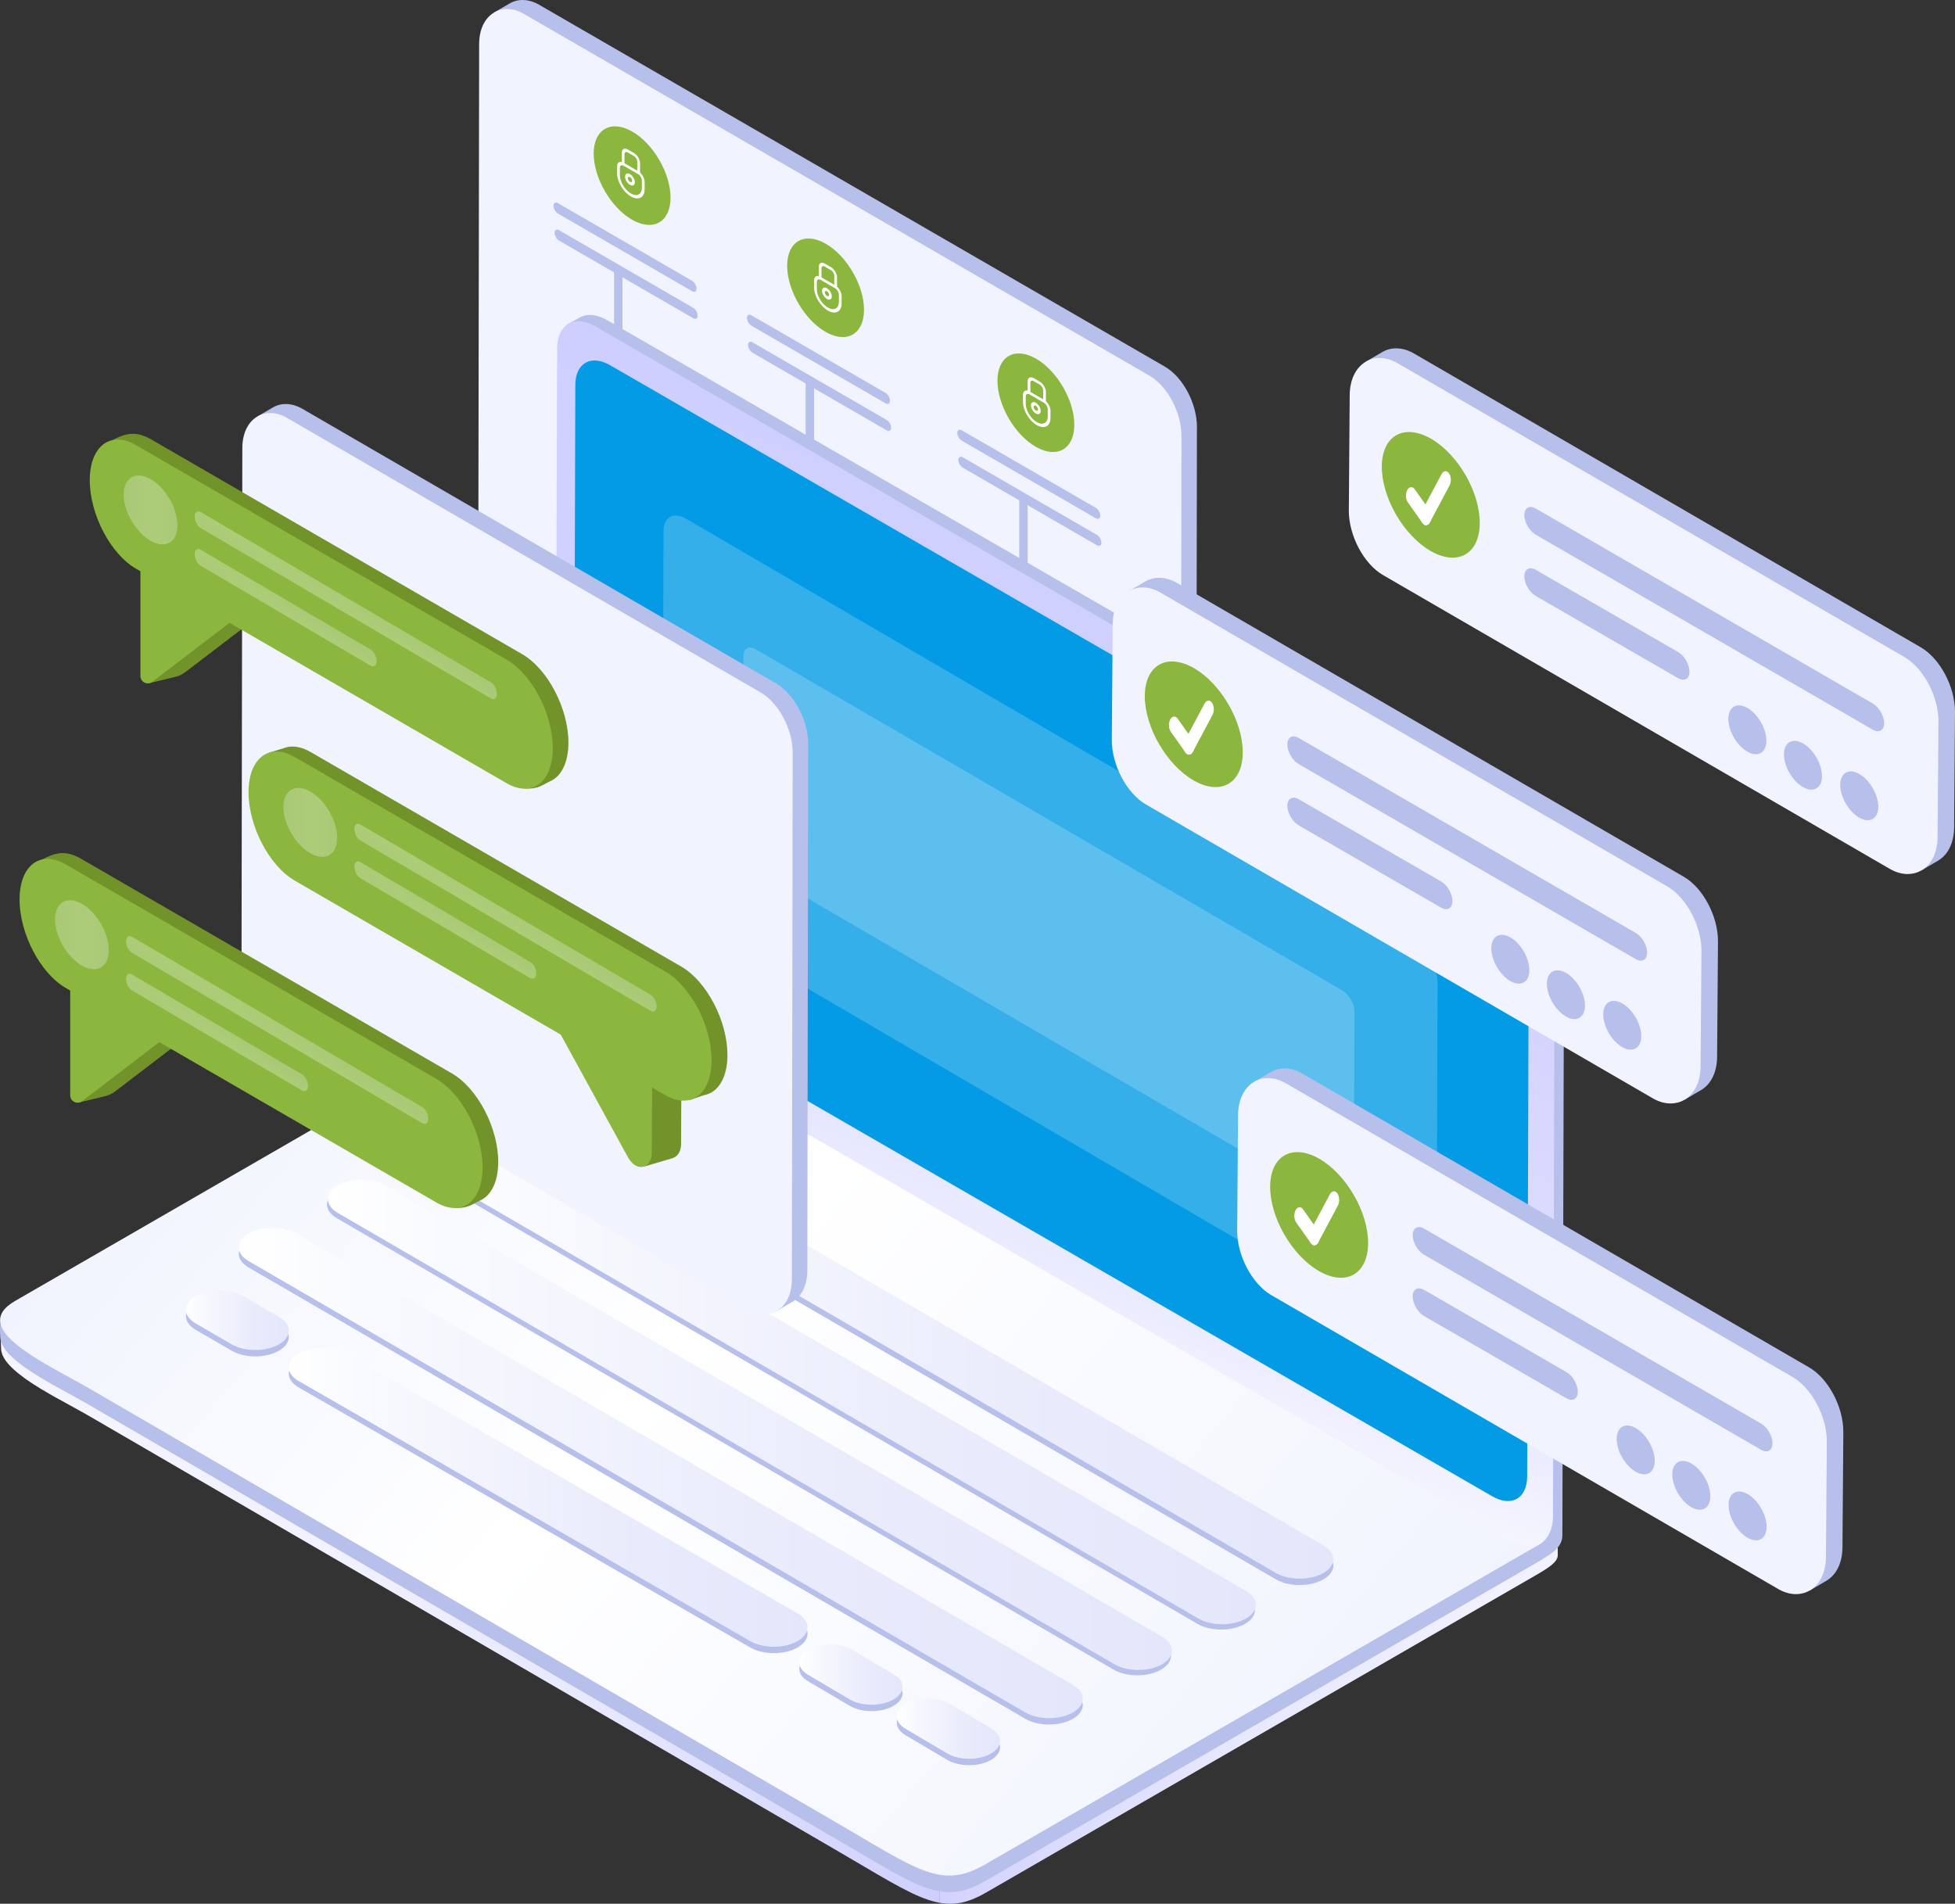 <?xml version="1.0" encoding="utf-8"?>
<!-- Generator: Adobe Illustrator 23.0.1, SVG Export Plug-In . SVG Version: 6.00 Build 0)  -->
<svg version="1.1" id="Isolation_Mode" xmlns="http://www.w3.org/2000/svg" xmlns:xlink="http://www.w3.org/1999/xlink" x="0px"
	 y="0px" viewBox="0 0 377.494 367.634" style="enable-background:new 0 0 377.494 367.634;" xml:space="preserve">
<rect x="0" y="0" width="377.494" height="367.634" fill="#333333" stroke="none"/>
<style type="text/css">
	.st0{fill:#B7C0EB;}
	.st1{fill:url(#XMLID_2_);}
	.st2{enable-background:new    ;}
	.st3{fill:#8BB73E;}
	.st4{fill:#FFFFFF;}
	.st5{fill:url(#SVGID_1_);}
	.st6{fill:url(#SVGID_2_);}
	.st7{fill:url(#SVGID_3_);}
	.st8{fill:url(#SVGID_4_);}
	.st9{fill:#039BE5;}
	.st10{opacity:0.2;}
	.st11{fill:url(#SVGID_5_);}
	.st12{fill:url(#SVGID_6_);}
	.st13{fill:url(#SVGID_7_);}
	.st14{fill:url(#SVGID_8_);}
	.st15{fill:url(#SVGID_9_);}
	.st16{fill:url(#SVGID_10_);}
	.st17{fill:url(#SVGID_11_);}
	.st18{fill:url(#SVGID_12_);}
	.st19{fill:url(#XMLID_3_);}
	.st20{fill:#72932A;}
	.st21{opacity:0.3;fill:url(#SVGID_13_);}
	.st22{opacity:0.3;fill:url(#SVGID_14_);}
	.st23{opacity:0.3;}
	.st24{fill:url(#SVGID_15_);}
	.st25{opacity:0.3;fill:url(#SVGID_16_);}
	.st26{opacity:0.3;fill:url(#SVGID_17_);}
	.st27{fill:url(#SVGID_18_);}
	.st28{opacity:0.3;fill:url(#SVGID_19_);}
	.st29{opacity:0.3;fill:url(#SVGID_20_);}
	.st30{fill:url(#SVGID_21_);}
	.st31{fill:url(#XMLID_4_);}
	.st32{fill:url(#XMLID_5_);}
	.st33{fill:url(#XMLID_6_);}
</style>
<g>
	<g>
		<g id="_x31__33_">
			<path id="XMLID_324_" class="st0" d="M225.037,191.992c0,0,0.475-7.254-0.585-7.869l-111.65-69.57
				c-3.469-2.011-6.184-7.124-6.175-11.639L95.454,2.391c0,0,1.121-0.671,2.983-1.742
				c1.664-0.954,3.73-0.851,5.671,0.274l120.832,69.885c3.472,2.009,6.186,7.122,6.177,11.639l-0.157,101.687
				c-0.005,2.815-1.076,5.045-2.939,6.116C227.264,190.684,225.037,191.992,225.037,191.992z"/>
		</g>
		<g id="_x31__32_">
			
				<linearGradient id="XMLID_2_" gradientUnits="userSpaceOnUse" x1="-392.686" y1="642.717" x2="-321.58" y2="884.475" gradientTransform="matrix(0.865 0.502 0.497 1.444 -94.336 -1215.525)">
				<stop  offset="0" style="stop-color:#F1F4FE"/>
				<stop  offset="0.597" style="stop-color:#FFFFFF"/>
				<stop  offset="1" style="stop-color:#F1F4FE"/>
			</linearGradient>
			<path id="XMLID_322_" class="st1" d="M222.568,192.642c-1.046,0-2.142-0.309-3.202-0.924L98.534,121.833
				c-3.469-2.011-6.184-7.124-6.175-11.639L92.517,8.507c0.005-2.815,1.076-5.045,2.937-6.116
				c1.664-0.954,3.73-0.851,5.671,0.274l120.832,69.885c3.472,2.009,6.186,7.122,6.177,11.639l-0.157,101.687
				c-0.005,2.815-1.076,5.045-2.939,6.116C224.282,192.426,223.443,192.642,222.568,192.642z"/>
		</g>
	</g>
	<rect x="155.566" y="73.491" class="st0" width="1.624" height="23.82"/>
	<rect x="118.571" y="51.577" class="st0" width="1.624" height="23.82"/>
	<rect x="196.803" y="96.112" class="st0" width="1.624" height="23.82"/>
	<g>
		<g class="st2">
			<g>
				<path class="st0" d="M170.993,75.874l-25.883-14.977c-0.484-0.277-0.875-0.053-0.877,0.499
					c0,0.555,0.389,1.23,0.87,1.508l25.883,14.978c0.481,0.278,0.875,0.055,0.876-0.499
					C171.865,76.828,171.474,76.151,170.993,75.874L170.993,75.874z"/>
			</g>
		</g>
	</g>
	<g>
		<g class="st2">
			<g>
				<path class="st0" d="M171.202,81.093l-25.883-14.977c-0.484-0.277-0.875-0.053-0.877,0.499
					c0,0.555,0.389,1.23,0.87,1.508l25.883,14.978c0.481,0.278,0.875,0.055,0.876-0.499
					C172.074,82.047,171.683,81.371,171.202,81.093L171.202,81.093z"/>
			</g>
		</g>
	</g>
	<g>
		<g class="st2">
			<g>
				<path class="st3" d="M159.449,47.065l-0.014-0.007c-4.1-2.341-7.421-0.449-7.442,4.232
					c-0.007,4.702,3.28,10.414,7.4,12.79l0,0c4.1,2.362,7.428,0.441,7.442-4.226
					C166.849,55.123,163.527,49.419,159.449,47.065L159.449,47.065z"/>
			</g>
		</g>
	</g>
	<g>
		<g class="st2">
			<g>
				<path class="st0" d="M211.599,98.072l-25.883-14.977c-0.484-0.277-0.875-0.053-0.877,0.499
					c0,0.555,0.389,1.23,0.87,1.508l25.883,14.978c0.481,0.278,0.875,0.055,0.876-0.499
					C212.471,99.026,212.08,98.35,211.599,98.072L211.599,98.072z"/>
			</g>
		</g>
	</g>
	<g>
		<g class="st2">
			<g>
				<path class="st0" d="M211.808,103.291l-25.883-14.977c-0.484-0.277-0.875-0.053-0.877,0.499
					c0,0.555,0.389,1.23,0.87,1.508l25.883,14.978c0.481,0.278,0.875,0.055,0.876-0.499
					C212.68,104.246,212.289,103.569,211.808,103.291L211.808,103.291z"/>
			</g>
		</g>
	</g>
	<g>
		<g class="st2">
			<g>
				<path class="st3" d="M200.055,69.263l-0.014-0.007c-4.1-2.341-7.421-0.449-7.442,4.232
					c-0.007,4.702,3.28,10.414,7.4,12.79l0,0c4.1,2.362,7.428,0.441,7.442-4.226
					C207.455,77.322,204.133,71.617,200.055,69.263L200.055,69.263z"/>
			</g>
		</g>
	</g>
	<g>
		<g class="st2">
			<g>
				<path class="st0" d="M133.635,54.217l-25.883-14.977c-0.484-0.277-0.875-0.053-0.877,0.499
					c0,0.555,0.389,1.23,0.87,1.508l25.883,14.978c0.481,0.278,0.875,0.055,0.876-0.499
					C134.507,55.172,134.116,54.495,133.635,54.217L133.635,54.217z"/>
			</g>
		</g>
	</g>
	<g>
		<g class="st2">
			<g>
				<path class="st0" d="M133.844,59.436l-25.883-14.977c-0.484-0.277-0.875-0.053-0.877,0.499
					c0,0.555,0.389,1.23,0.87,1.508l25.883,14.978c0.481,0.278,0.875,0.055,0.876-0.499
					C134.716,60.391,134.325,59.714,133.844,59.436L133.844,59.436z"/>
			</g>
		</g>
	</g>
	<g>
		<g class="st2">
			<g>
				<path class="st3" d="M122.091,25.408l-0.014-0.007c-4.1-2.341-7.421-0.449-7.442,4.232
					c-0.007,4.702,3.28,10.414,7.4,12.79l0,0c4.1,2.362,7.428,0.441,7.442-4.226
					C129.491,33.467,126.169,27.762,122.091,25.408L122.091,25.408z"/>
			</g>
		</g>
	</g>
	<g id="XMLID_311_">
		<g id="XMLID_318_">
			<path id="XMLID_319_" class="st4" d="M121.815,37.935c-1.463-0.846-2.653-2.837-2.652-4.437l0.001-1.418
				c0.001-0.758,0.565-1.049,1.258-0.648l2.794,1.615c0.693,0.401,1.256,1.343,1.256,2.101l-0.001,1.418
				C124.47,38.167,123.278,38.781,121.815,37.935z M120.421,32.009c-0.402-0.233-0.73-0.064-0.73,0.376
				l-0.001,1.418c-0.001,1.282,0.953,2.877,2.125,3.555c1.173,0.678,2.127,0.186,2.128-1.096l0.001-1.418
				c0-0.44-0.327-0.987-0.729-1.22L120.421,32.009z"/>
		</g>
		<g id="XMLID_314_">
			<path id="XMLID_315_" class="st4" d="M121.639,35.692c-0.521-0.301-0.945-1.011-0.945-1.581
				c0-0.57,0.425-0.789,0.946-0.487c0.521,0.301,0.945,1.011,0.945,1.581
				C122.585,35.775,122.161,35.994,121.639,35.692z M121.64,34.2c-0.231-0.133-0.418-0.037-0.419,0.216
				c-0,0.252,0.187,0.566,0.418,0.699c0.231,0.133,0.418,0.037,0.419-0.216
				C122.058,34.647,121.871,34.334,121.64,34.2z"/>
		</g>
		<g id="XMLID_312_">
			<path id="XMLID_313_" class="st4" d="M123.583,33.548l-0.527-0.305l0.001-2.027c0-0.393-0.292-0.882-0.651-1.09
				l-1.17-0.677c-0.359-0.208-0.652-0.057-0.652,0.336l-0.001,2.027l-0.527-0.305l0.001-2.027
				c0.001-0.711,0.53-0.984,1.18-0.608l1.17,0.677c0.65,0.376,1.179,1.26,1.179,1.972L123.583,33.548z"/>
		</g>
	</g>
	<g id="XMLID_300_">
		<g id="XMLID_307_">
			<path id="XMLID_308_" class="st4" d="M159.851,59.972c-1.463-0.846-2.653-2.837-2.652-4.437l0.001-1.418
				c0.001-0.758,0.565-1.049,1.258-0.648l2.794,1.615c0.693,0.401,1.256,1.343,1.256,2.101l-0.001,1.418
				C162.506,60.204,161.315,60.818,159.851,59.972z M158.458,54.046c-0.402-0.233-0.73-0.064-0.73,0.376
				l-0.001,1.418c-0.001,1.282,0.953,2.877,2.125,3.555c1.173,0.678,2.127,0.186,2.128-1.096l0.001-1.418
				c0-0.44-0.327-0.987-0.729-1.22L158.458,54.046z"/>
		</g>
		<g id="XMLID_303_">
			<path id="XMLID_304_" class="st4" d="M159.675,57.729c-0.521-0.301-0.945-1.011-0.945-1.581
				c0-0.57,0.425-0.789,0.946-0.487c0.521,0.301,0.945,1.011,0.945,1.581
				C160.621,57.812,160.197,58.031,159.675,57.729z M159.677,56.237c-0.231-0.133-0.418-0.037-0.419,0.216
				c-0,0.252,0.187,0.566,0.418,0.699c0.231,0.133,0.418,0.037,0.419-0.216
				C160.095,56.684,159.907,56.371,159.677,56.237z"/>
		</g>
		<g id="XMLID_301_">
			<path id="XMLID_302_" class="st4" d="M161.619,55.585l-0.527-0.305l0.001-2.027c0-0.393-0.292-0.882-0.651-1.09
				l-1.17-0.677c-0.359-0.208-0.652-0.057-0.652,0.336l-0.001,2.027l-0.527-0.305l0.001-2.027
				c0-0.711,0.53-0.984,1.18-0.608l1.17,0.677c0.65,0.376,1.179,1.26,1.179,1.972L161.619,55.585z"/>
		</g>
	</g>
	<g id="XMLID_289_">
		<g id="XMLID_296_">
			<path id="XMLID_297_" class="st4" d="M200.183,82.089c-1.463-0.846-2.653-2.837-2.652-4.437l0.001-1.418
				c0.001-0.758,0.565-1.049,1.258-0.648l2.794,1.615c0.693,0.401,1.256,1.343,1.256,2.101l-0.001,1.418
				C202.838,82.322,201.646,82.935,200.183,82.089z M198.79,76.163c-0.402-0.233-0.73-0.064-0.73,0.376
				l-0.001,1.418c-0.001,1.282,0.953,2.877,2.125,3.555c1.173,0.678,2.127,0.186,2.128-1.096l0.001-1.418
				c0-0.44-0.327-0.987-0.729-1.22L198.79,76.163z"/>
		</g>
		<g id="XMLID_292_">
			<path id="XMLID_293_" class="st4" d="M200.007,79.847c-0.521-0.301-0.945-1.011-0.945-1.581
				c0-0.57,0.425-0.789,0.946-0.487c0.521,0.301,0.945,1.011,0.945,1.581
				C200.953,79.929,200.529,80.148,200.007,79.847z M200.008,78.355c-0.231-0.133-0.418-0.037-0.419,0.216
				c-0,0.252,0.187,0.566,0.418,0.699c0.231,0.133,0.418,0.037,0.419-0.216
				C200.426,78.802,200.239,78.488,200.008,78.355z"/>
		</g>
		<g id="XMLID_290_">
			<path id="XMLID_291_" class="st4" d="M201.951,77.703l-0.527-0.305l0.001-2.027c0-0.393-0.292-0.882-0.651-1.09
				l-1.17-0.677c-0.359-0.208-0.652-0.057-0.652,0.336l-0.001,2.027l-0.527-0.305l0.001-2.027
				c0.001-0.711,0.53-0.984,1.18-0.608l1.17,0.677c0.65,0.376,1.179,1.26,1.179,1.972L201.951,77.703z"/>
		</g>
	</g>
</g>
<g>
	<g>
		
			<linearGradient id="SVGID_1_" gradientUnits="userSpaceOnUse" x1="1469.091" y1="1126.425" x2="1607.504" y2="1126.425" gradientTransform="matrix(-1.309 0 0 1.309 2104.705 -1163.527)">
			<stop  offset="0" style="stop-color:#CFCFFF"/>
			<stop  offset="0.068" style="stop-color:#D4D4FF"/>
			<stop  offset="0.356" style="stop-color:#E7E7FF"/>
			<stop  offset="0.66" style="stop-color:#F1F1FF"/>
			<stop  offset="1" style="stop-color:#F5F5FF"/>
		</linearGradient>
		<path class="st5" d="M1.839,254.999c0.024,0.027,0.055,0.076,0.088,0.101c0.185,0.195,0.389,0.389,0.586,0.593
			c0.043,0.018,0.067,0.043,0.103,0.079c0.316,0.286,0.666,0.58,1.036,0.887c0.04,0.03,0.07,0.052,0.106,0.082
			c0.377,0.298,0.784,0.593,1.21,0.897c0.021,0.006,0.043,0.027,0.067,0.049c0.444,0.322,0.918,0.62,1.395,0.93
			c0.009,0.015,0.021,0.015,0.034,0.027c0.474,0.307,0.945,0.602,1.438,0.903c0.064,0.04,0.128,0.079,0.198,0.116
			c0.741,0.444,1.495,0.875,2.255,1.31c0.018,0.015,0.049,0.03,0.073,0.04c0.401,0.228,0.802,0.453,1.204,0.678
			l0,0c0.869,0.483,1.745,0.96,2.59,1.419c0.295,0.164,0.575,0.322,0.882,0.489
			c0.079,0.037,0.17,0.094,0.255,0.146c0.322,0.173,0.65,0.365,0.973,0.547c0.061,0.024,0.121,0.055,0.179,0.091
			c0.325,0.191,0.666,0.377,0.982,0.565l143.631,83.463c8.562,4.976,13.851,8.389,18.163,9.811
			c0.705,0.234,1.392,0.413,2.058,0.541l0.027,8.675c-0.668-0.124-1.352-0.307-2.058-0.538
			c-4.319-1.416-9.602-4.83-18.167-9.805L17.522,273.625c-0.353-0.207-0.705-0.41-1.088-0.62v-0.009
			c-1.575-0.875-3.31-1.815-5.061-2.796c-0.179-0.094-0.371-0.197-0.562-0.301c-0.207-0.124-0.438-0.261-0.659-0.377
			c-0.234-0.137-0.489-0.289-0.739-0.426c-0.116-0.07-0.228-0.134-0.343-0.207
			c-0.313-0.179-0.605-0.346-0.909-0.529c-0.061-0.043-0.122-0.076-0.176-0.106
			c-0.021-0.021-0.045-0.036-0.079-0.04c-0.456-0.288-0.912-0.574-1.349-0.851
			c-0.037-0.033-0.091-0.058-0.125-0.073c-0.474-0.31-0.915-0.605-1.349-0.906
			c-0.045-0.042-0.079-0.064-0.124-0.088c-0.401-0.295-0.79-0.587-1.155-0.881
			c-0.049-0.03-0.091-0.058-0.137-0.097c-0.368-0.28-0.705-0.59-1.015-0.863
			c-0.024-0.024-0.046-0.036-0.07-0.052c-0.018-0.021-0.024-0.033-0.045-0.058
			c-0.21-0.185-0.398-0.377-0.575-0.566c-0.036-0.036-0.067-0.07-0.11-0.116
			c-0.146-0.155-0.286-0.313-0.413-0.468c-0.021-0.036-0.055-0.067-0.079-0.1
			c-0.024-0.03-0.033-0.049-0.054-0.079c-0.055-0.064-0.103-0.128-0.152-0.191
			c-0.054-0.079-0.109-0.164-0.164-0.237c-0.043-0.064-0.088-0.128-0.116-0.188
			c-0.036-0.061-0.076-0.119-0.112-0.17v-0.006l0,0v0.006c-0.003-0.012-0.012-0.024-0.021-0.058
			c-0.116-0.188-0.207-0.389-0.286-0.581c0,0-0.006-0.024-0.015-0.04c-0.009-0.024-0.021-0.055-0.027-0.088
			c-0.042-0.134-0.079-0.261-0.109-0.398c-0.012-0.03-0.03-0.064-0.033-0.085
			c-0.009-0.03-0.009-0.052-0.009-0.052c-0.015-0.128-0.024-0.24-0.036-0.341c0-0.042-0.015-0.079-0.015-0.128
			c0-0.021,0-0.055,0-0.079C-0.149,254.628,1.684,254.829,1.839,254.999z"/>
		<linearGradient id="SVGID_2_" gradientUnits="userSpaceOnUse" x1="173.093" y1="329.639" x2="350.761" y2="329.639">
			<stop  offset="0" style="stop-color:#CFCFFF"/>
			<stop  offset="0.068" style="stop-color:#D4D4FF"/>
			<stop  offset="0.356" style="stop-color:#E7E7FF"/>
			<stop  offset="0.66" style="stop-color:#F1F1FF"/>
			<stop  offset="1" style="stop-color:#F5F5FF"/>
		</linearGradient>
		<path class="st6" d="M182.35,358.899c0.237,0.033,0.474,0.039,0.717,0.052c0.219,0.012,0.432,0.012,0.648,0
			c0.207,0,0.416-0.013,0.617-0.021c0.207-0.03,0.425-0.049,0.632-0.073c0.228-0.04,0.456-0.082,0.675-0.128
			c0.301-0.055,0.578-0.119,0.881-0.219c0.407-0.113,0.833-0.261,1.252-0.429c0.827-0.319,1.681-0.748,2.568-1.258
			l106.237-61.345c2.638-1.511,4.191-2.577,4.191-3.836c0.003,2.887,0.009,5.778,0.021,8.665
			c0.015,1.267-1.556,2.334-4.191,3.857l-106.225,61.323c-0.894,0.523-1.757,0.933-2.58,1.274
			c-0.422,0.161-0.842,0.301-1.255,0.432c-0.286,0.082-0.584,0.155-0.875,0.222
			c-0.219,0.049-0.438,0.073-0.663,0.103c-0.219,0.04-0.431,0.064-0.638,0.079
			c-0.21,0.012-0.416,0.033-0.62,0.036c-0.222,0-0.428,0-0.65-0.003c-0.237-0.009-0.474-0.024-0.724-0.049
			c-0.316-0.04-0.663-0.079-0.997-0.146l-0.027-8.675C181.688,358.817,182.016,358.869,182.35,358.899z"/>
		<path class="st0" d="M1.681,252.765c0.018,0.033,0.054,0.073,0.085,0.1c0.188,0.195,0.389,0.386,0.59,0.593
			c0.037,0.024,0.064,0.049,0.097,0.079c0.322,0.289,0.672,0.581,1.04,0.884
			c0.036,0.03,0.073,0.055,0.109,0.088c0.377,0.298,0.784,0.593,1.204,0.9
			c0.024,0.003,0.049,0.024,0.073,0.045c0.444,0.319,0.918,0.617,1.389,0.933
			c0.015,0.006,0.027,0.015,0.04,0.024c0.474,0.304,0.942,0.605,1.441,0.897c0.054,0.043,0.121,0.085,0.188,0.122
			c0.748,0.438,1.501,0.875,2.255,1.313c0.024,0.012,0.055,0.024,0.079,0.03c0.398,0.231,0.802,0.462,1.204,0.681
			l0,0c0.875,0.489,1.742,0.964,2.584,1.422c0.301,0.161,0.584,0.325,0.884,0.483
			c0.082,0.04,0.173,0.1,0.258,0.155c0.328,0.164,0.65,0.359,0.973,0.538c0.061,0.025,0.122,0.061,0.176,0.094
			c0.328,0.191,0.669,0.38,0.985,0.566l143.631,83.463c8.556,4.975,13.845,8.395,18.158,9.811
			c0.711,0.24,1.392,0.413,2.067,0.541l0.024,8.675c-0.668-0.121-1.359-0.301-2.058-0.538
			c-4.325-1.416-9.601-4.83-18.17-9.802l-143.628-83.472c-0.353-0.204-0.705-0.407-1.082-0.623l0,0
			c-1.575-0.878-3.313-1.817-5.064-2.799c-0.182-0.097-0.371-0.197-0.556-0.304
			c-0.209-0.125-0.441-0.256-0.659-0.374c-0.243-0.143-0.492-0.295-0.745-0.429
			c-0.116-0.07-0.231-0.134-0.344-0.204c-0.31-0.179-0.602-0.346-0.906-0.535c-0.064-0.043-0.122-0.067-0.179-0.103
			c-0.024-0.018-0.04-0.034-0.076-0.043c-0.456-0.286-0.915-0.568-1.353-0.851
			c-0.036-0.024-0.088-0.058-0.128-0.073c-0.465-0.301-0.909-0.599-1.346-0.906
			c-0.043-0.04-0.079-0.058-0.122-0.085c-0.401-0.295-0.79-0.584-1.158-0.878
			c-0.052-0.033-0.091-0.055-0.137-0.1c-0.358-0.277-0.702-0.59-1.015-0.863
			c-0.021-0.025-0.043-0.037-0.07-0.052c-0.015-0.021-0.021-0.03-0.046-0.055
			c-0.207-0.189-0.395-0.38-0.571-0.566c-0.04-0.033-0.067-0.067-0.116-0.116c-0.14-0.155-0.28-0.31-0.407-0.471
			c-0.024-0.03-0.058-0.07-0.082-0.103c-0.021-0.025-0.034-0.046-0.055-0.07c-0.058-0.064-0.1-0.131-0.152-0.195
			c-0.052-0.085-0.106-0.164-0.161-0.237c-0.036-0.064-0.091-0.128-0.116-0.195
			c-0.043-0.052-0.079-0.116-0.112-0.161v-0.009l0,0v0.009c-0.003-0.021-0.012-0.034-0.021-0.058
			c-0.116-0.195-0.207-0.392-0.286-0.584c0,0-0.006-0.024-0.018-0.036c-0.006-0.027-0.018-0.064-0.024-0.088
			c-0.046-0.14-0.079-0.261-0.116-0.401c-0.009-0.034-0.025-0.061-0.034-0.088c-0.003-0.027-0.003-0.052-0.003-0.052
			c-0.018-0.128-0.018-0.237-0.036-0.343c0-0.04-0.018-0.079-0.018-0.119c0-0.027,0-0.058,0-0.088
			C-0.31,252.391,1.523,252.592,1.681,252.765z"/>
		<path class="st0" d="M182.186,356.668c0.243,0.03,0.48,0.04,0.717,0.052c0.225,0.012,0.438,0.012,0.654,0
			c0.207,0,0.413-0.012,0.617-0.025c0.201-0.027,0.42-0.049,0.632-0.07c0.225-0.043,0.45-0.085,0.672-0.128
			c0.301-0.058,0.581-0.122,0.878-0.219c0.413-0.11,0.839-0.265,1.258-0.432
			c0.824-0.319,1.678-0.751,2.565-1.255l106.24-61.345c2.632-1.51,4.191-2.58,4.191-3.839
			c0,2.887,0.003,5.775,0.015,8.665c0.018,1.267-1.55,2.337-4.188,3.86l-106.225,61.323
			c-0.89,0.523-1.754,0.936-2.58,1.274c-0.419,0.158-0.842,0.298-1.255,0.425
			c-0.286,0.088-0.587,0.158-0.875,0.228c-0.219,0.043-0.438,0.076-0.659,0.106
			c-0.219,0.04-0.432,0.064-0.645,0.076c-0.207,0.012-0.413,0.03-0.614,0.03c-0.225,0-0.432,0-0.654,0
			c-0.234-0.012-0.471-0.021-0.72-0.042c-0.322-0.04-0.66-0.088-0.997-0.152l-0.024-8.675
			C181.524,356.583,181.858,356.635,182.186,356.668z"/>
		<g>
			
				<linearGradient id="SVGID_3_" gradientUnits="userSpaceOnUse" x1="1417.868" y1="1161.942" x2="1568.27" y2="1035.739" gradientTransform="matrix(-1.309 0 0 1.309 2104.705 -1163.527)">
				<stop  offset="0" style="stop-color:#F1F4FE"/>
				<stop  offset="0.597" style="stop-color:#FFFFFF"/>
				<stop  offset="1" style="stop-color:#F1F4FE"/>
			</linearGradient>
			<path class="st7" d="M2.921,251.221c-9.307,5.377,6.042,12.094,14.413,16.96l143.631,83.46
				c16.334,9.492,20.735,13.313,29.215,8.416l106.24-61.339c7.446-4.283,6.298-4.918-14.419-16.948l-143.637-83.475
				c-16.744-9.726-20.79-13.258-29.212-8.404L2.921,251.221z"/>
		</g>
		<path class="st0" d="M295.563,295.597l0.325-115.064l6.127-3.559l-0.331,119.562c0,2.027-1.869,3.328-2.897,3.939
			c-1.255,0.751-0.48-2.529-1.346-2.015C298.76,297.676,295.551,297.934,295.563,295.597z"/>
		<path class="st0" d="M109.888,64.807c-0.18-0.067-0.344-0.128-0.517-0.176c-0.116-0.033-0.222-0.07-0.331-0.085
			c-0.091-0.034-0.207-0.052-0.301-0.07c-0.128-0.027-0.267-0.046-0.398-0.07c-0.085-0.003,1.076-1.596,1.009-1.596
			c-0.17-0.015,2.623-1.495,2.623-1.495c0.009-0.012,0.021-0.012,0.033-0.024
			c0.128-0.073,0.249-0.128,0.377-0.182c0.018-0.012,0.052-0.012,0.073-0.024
			c0.043-0.018,0.079-0.025,0.122-0.046c0.067-0.027,0.128-0.043,0.195-0.058
			c0.067-0.03,0.14-0.036,0.219-0.061c0.034-0.009,0.079-0.021,0.122-0.027c0.018,0,0.049-0.009,0.085-0.015
			c0.134-0.033,0.28-0.049,0.438-0.049c0.009-0.009,0.018,0,0.018,0c0.049-0.009,0.073,0,0.097-0.009
			c0.128-0.006,0.249-0.006,0.377-0.006c0.036,0.006,0.079,0.015,0.121,0.015c0.076,0,0.146,0.015,0.213,0.015
			c0.073,0.015,0.134,0.015,0.21,0.033c0.07,0.006,0.137,0.021,0.203,0.043
			c0.094,0.012,0.176,0.03,0.274,0.061c0.064,0.015,0.121,0.021,0.182,0.03
			c0.052,0.024,0.112,0.049,0.176,0.064c0.164,0.04,0.325,0.103,0.489,0.167
			c0.064,0.027,0.137,0.049,0.204,0.073c0.036,0.018,0.082,0.033,0.106,0.054c0.31,0.131,0.611,0.271,0.933,0.462
			L294.633,164.19c0.243,0.143,0.486,0.295,0.711,0.456c0.073,0.042,0.14,0.103,0.219,0.149
			c0.158,0.119,0.313,0.243,0.468,0.362c0.085,0.064,0.167,0.137,0.246,0.207c0.152,0.113,0.288,0.24,0.425,0.374
			c0.094,0.067,0.167,0.143,0.252,0.222c0.049,0.049,0.097,0.097,0.164,0.149c0.049,0.052,0.097,0.106,0.146,0.17
			c0.17,0.167,0.328,0.334,0.477,0.498c0.07,0.07,0.124,0.122,0.17,0.185c0.052,0.052,0.094,0.112,0.149,0.161
			c0.082,0.119,0.182,0.234,0.268,0.349c0.067,0.082,0.137,0.146,0.188,0.219
			c0.049,0.073,0.097,0.131,0.14,0.198c0.073,0.097,0.14,0.188,0.201,0.28
			c0.055,0.064,0.109,0.128,0.152,0.195c0.079,0.122,0.152,0.231,0.231,0.349c0.046,0.058,0.091,0.14,0.134,0.201
			c0.024,0.04,0.036,0.064,0.067,0.094c0.128,0.207,0.258,0.407,0.377,0.617c0.018,0.021,0.021,0.045,0.036,0.064
			c0.006,0.027,0.024,0.052,0.036,0.067c0.097,0.161,0.195,0.328,0.274,0.495c0.043,0.079,0.076,0.143,0.116,0.225
			c0.036,0.07,0.067,0.146,0.1,0.213c0.034,0.07,0.082,0.128,0.103,0.197c0.091,0.167,0.173,0.353,0.243,0.535
			c0.021,0.024,0.03,0.043,0.042,0.079l0.012,0.027c0.094,0.219,0.185,0.441,0.268,0.666
			c0.021,0.036,0.033,0.079,0.045,0.119c0.03,0.088,0.058,0.158,0.085,0.234c0.04,0.121,0.079,0.24,0.121,0.34
			c0.036,0.094,0.058,0.189,0.085,0.277c0.024,0.091,0.064,0.182,0.088,0.28
			c0.015,0.064,0.04,0.134,0.058,0.204c0.037,0.109,0.061,0.237,0.091,0.355c0.025,0.116,0.061,0.237,0.082,0.353
			c0.012,0.055,0.021,0.082,0.034,0.143c0.024,0.091,0.03,0.185,0.045,0.277c0.04,0.188,0.076,0.386,0.106,0.586
			c0.006,0.055,0.021,0.101,0.024,0.164c0.021,0.121,0.03,0.261,0.043,0.38c0.006,0.076,0.012,0.155,0.021,0.24
			c0.021,0.283,0.036,0.553,0.036,0.83l-6.127,3.559c0-0.28-0.012-0.538-0.034-0.821
			c-0.006-0.094-0.018-0.173-0.024-0.277c-0.018-0.167-0.036-0.334-0.061-0.513
			c-0.036-0.203-0.07-0.41-0.116-0.611c-0.024-0.131-0.046-0.252-0.067-0.389
			c-0.036-0.134-0.073-0.274-0.106-0.398c-0.033-0.164-0.082-0.335-0.124-0.499
			c-0.034-0.106-0.061-0.219-0.103-0.328c-0.061-0.195-0.128-0.386-0.189-0.581c-0.03-0.076-0.064-0.167-0.097-0.24
			c-0.097-0.28-0.201-0.541-0.328-0.812c-0.006-0.036-0.024-0.073-0.036-0.103
			c-0.1-0.24-0.231-0.48-0.341-0.723c-0.043-0.064-0.07-0.134-0.106-0.207
			c-0.112-0.213-0.228-0.423-0.355-0.654c-0.034-0.045-0.061-0.097-0.085-0.149
			c-0.155-0.258-0.304-0.502-0.462-0.751c-0.043-0.076-0.097-0.143-0.134-0.216
			c-0.124-0.179-0.252-0.365-0.383-0.547c-0.061-0.073-0.122-0.164-0.191-0.259
			c-0.113-0.146-0.228-0.283-0.344-0.429c-0.097-0.124-0.198-0.24-0.28-0.349
			c-0.103-0.116-0.189-0.213-0.277-0.319c-0.167-0.17-0.334-0.356-0.504-0.52
			c-0.103-0.124-0.203-0.216-0.313-0.313c-0.091-0.082-0.17-0.152-0.249-0.231
			c-0.143-0.128-0.28-0.255-0.416-0.383c-0.088-0.061-0.173-0.143-0.243-0.195
			c-0.167-0.131-0.325-0.246-0.483-0.362c-0.079-0.049-0.14-0.109-0.213-0.161
			c-0.237-0.158-0.468-0.307-0.705-0.444L111.112,65.394c-0.316-0.179-0.623-0.334-0.93-0.468
			C110.079,64.892,109.981,64.847,109.888,64.807z"/>
		<g>
			
				<linearGradient id="SVGID_4_" gradientUnits="userSpaceOnUse" x1="1431.183" y1="969.038" x2="1473.019" y2="1083.983" gradientTransform="matrix(-1.309 0 0 1.309 2104.705 -1163.527)">
				<stop  offset="0" style="stop-color:#CFCFFF"/>
				<stop  offset="0.358" style="stop-color:#D2D2FF"/>
				<stop  offset="0.645" style="stop-color:#DCDCFF"/>
				<stop  offset="0.906" style="stop-color:#EDEDFF"/>
				<stop  offset="1" style="stop-color:#F5F5FF"/>
			</linearGradient>
			<path class="st8" d="M115.003,63.068c-4.088-2.371-7.41-0.477-7.434,4.231l-0.316,115.064
				c-0.018,4.705,3.288,10.413,7.373,12.775l177.825,102.666c4.085,2.355,7.41-0.328,7.422-5.03l0.322-114.27
				c0.018-4.702-3.289-10.425-7.374-12.778L115.003,63.068z"/>
		</g>
		<g>
			<g class="st2">
				<g>
					<path class="st9" d="M117.826,70.537l170.661,98.52c3.708,2.14,6.705,7.334,6.693,11.595l-0.295,104.45
						c-0.015,4.264-3.03,5.985-6.738,3.848L117.483,190.408c-3.708-2.131-6.705-7.328-6.696-11.589l0.301-104.447
						C111.106,70.105,114.118,68.382,117.826,70.537L117.826,70.537z"/>
				</g>
			</g>
		</g>
		<g class="st10">
			<g class="st2">
				<g>
					<path class="st4" d="M132.443,100.153l140.838,82.222c2.379,1.373,4.301,4.705,4.293,7.438l-0.189,67.003
						c-0.01,2.735-1.944,3.839-4.322,2.468l-140.84-82.236c-2.379-1.367-4.301-4.701-4.295-7.434l0.193-67.001
						C128.132,99.876,130.064,98.77,132.443,100.153L132.443,100.153z"/>
				</g>
			</g>
		</g>
		<g class="st10">
			<g class="st2">
				<g>
					<path class="st4" d="M145.932,125.382l113.233,65.874c1.305,0.753,2.36,2.582,2.356,4.082l-0.104,36.768
						c-0.005,1.501-1.067,2.107-2.372,1.355l-113.234-65.882c-1.305-0.75-2.36-2.58-2.357-4.08l0.106-36.767
						C143.566,125.23,144.626,124.623,145.932,125.382L145.932,125.382z"/>
				</g>
			</g>
		</g>
		<g>
			<g>
				<g class="st2">
					<g>
						<path class="st0" d="M174.934,330.25c2.331-1.349,6.097-1.362,8.413-0.015l8.03,4.753
							c2.322,1.353,2.304,3.523-0.021,4.875c-2.331,1.347-6.094,1.353-8.416,0l-8.042-4.75
							C172.582,333.766,172.606,331.59,174.934,330.25L174.934,330.25z"/>
					</g>
				</g>
			</g>
			<g>
				<g class="st2">
					<g>
						<path class="st0" d="M156.096,319.803c2.332-1.34,6.1-1.34,8.407,0l8.042,4.748
							c2.334,1.353,2.301,3.526-0.027,4.872c-2.337,1.344-6.094,1.353-8.41,0l-8.052-4.745
							C153.743,323.335,153.774,321.155,156.096,319.803L156.096,319.803z"/>
					</g>
				</g>
			</g>
			<g>
				<g class="st2">
					<g>
						<path class="st0" d="M96.411,212.502c2.544-1.456,6.647-1.456,9.17,0l149.995,87.18
							c2.529,1.456,2.505,3.842-0.036,5.307c-2.547,1.465-6.65,1.465-9.17,0L96.374,217.818
							C93.848,216.362,93.86,213.982,96.411,212.502L96.411,212.502z"/>
					</g>
				</g>
			</g>
			<g>
				<g class="st2">
					<g>
						<path class="st0" d="M48.032,239.444c2.541-1.465,6.644-1.465,9.173,0l149.99,87.168
							c2.526,1.462,2.51,3.845-0.03,5.313c-2.541,1.468-6.65,1.468-9.173,0L47.999,244.756
							C45.473,243.294,45.479,240.912,48.032,239.444L48.032,239.444z"/>
					</g>
				</g>
			</g>
			<g>
				<g class="st2">
					<g>
						<path class="st0" d="M57.685,262.595c2.535-1.465,6.638-1.465,9.173,0l87.195,50.227
							c2.52,1.468,2.51,3.842-0.03,5.31c-2.553,1.474-6.65,1.474-9.179,0l-87.195-50.22
							C55.126,266.443,55.141,264.063,57.685,262.595L57.685,262.595z"/>
					</g>
				</g>
			</g>
			<g>
				<g class="st2">
					<g>
						<path class="st0" d="M37.813,251.504c2.523-1.444,6.608-1.459,9.112,0l6.972,4.052
							c2.517,1.456,2.486,3.829-0.03,5.279c-2.535,1.465-6.614,1.465-9.13,0l-6.966-4.042
							C35.273,255.327,35.291,252.969,37.813,251.504L37.813,251.504z"/>
					</g>
				</g>
			</g>
		</g>
		<g>
			<g>
				<g class="st2">
					<g>
						
							<linearGradient id="SVGID_5_" gradientUnits="userSpaceOnUse" x1="1370.019" y1="333.817" x2="1389.954" y2="333.817" gradientTransform="matrix(-1 0 0 1 1563.128 0)">
							<stop  offset="0" style="stop-color:#E4E7FB"/>
							<stop  offset="0.384" style="stop-color:#EAECFC"/>
							<stop  offset="0.891" style="stop-color:#FAFBFE"/>
							<stop  offset="1" style="stop-color:#FFFFFF"/>
						</linearGradient>
						<path class="st11" d="M174.934,329.015c2.331-1.353,6.097-1.362,8.407-0.015l8.037,4.751
							c2.322,1.352,2.304,3.526-0.024,4.875c-2.328,1.349-6.094,1.353-8.413,0l-8.042-4.751
							C172.582,332.535,172.606,330.356,174.934,329.015L174.934,329.015z"/>
					</g>
				</g>
			</g>
			<g>
				<g class="st2">
					<g>
						
							<linearGradient id="SVGID_6_" gradientUnits="userSpaceOnUse" x1="1388.848" y1="323.382" x2="1408.79" y2="323.382" gradientTransform="matrix(-1 0 0 1 1563.128 0)">
							<stop  offset="0" style="stop-color:#E4E7FB"/>
							<stop  offset="0.384" style="stop-color:#EAECFC"/>
							<stop  offset="0.891" style="stop-color:#FAFBFE"/>
							<stop  offset="1" style="stop-color:#FFFFFF"/>
						</linearGradient>
						<path class="st12" d="M156.096,318.575c2.332-1.346,6.1-1.346,8.407,0l8.042,4.741
							c2.334,1.353,2.301,3.526-0.027,4.872c-2.337,1.343-6.094,1.352-8.41,0l-8.052-4.745
							C153.743,322.101,153.774,319.918,156.096,318.575L156.096,318.575z"/>
					</g>
				</g>
			</g>
			<g>
				<g class="st2">
					<g>
						
							<linearGradient id="SVGID_7_" gradientUnits="userSpaceOnUse" x1="1305.669" y1="257.515" x2="1468.639" y2="257.515" gradientTransform="matrix(-1 0 0 1 1563.128 0)">
							<stop  offset="0" style="stop-color:#E4E7FB"/>
							<stop  offset="0.384" style="stop-color:#EAECFC"/>
							<stop  offset="0.891" style="stop-color:#FAFBFE"/>
							<stop  offset="1" style="stop-color:#FFFFFF"/>
						</linearGradient>
						<path class="st13" d="M96.411,211.268c2.544-1.456,6.641-1.456,9.17,0l149.995,87.18
							c2.529,1.456,2.505,3.842-0.036,5.307c-2.547,1.465-6.656,1.465-9.17,0L96.374,216.584
							C93.848,215.128,93.86,212.748,96.411,211.268L96.411,211.268z"/>
					</g>
				</g>
			</g>
			<g>
				<g class="st2">
					<g>
						
							<linearGradient id="SVGID_8_" gradientUnits="userSpaceOnUse" x1="1354.049" y1="284.452" x2="1517.017" y2="284.452" gradientTransform="matrix(-1 0 0 1 1563.128 0)">
							<stop  offset="0" style="stop-color:#E4E7FB"/>
							<stop  offset="0.384" style="stop-color:#EAECFC"/>
							<stop  offset="0.891" style="stop-color:#FAFBFE"/>
							<stop  offset="1" style="stop-color:#FFFFFF"/>
						</linearGradient>
						<path class="st14" d="M48.032,238.209c2.541-1.465,6.644-1.465,9.173,0l149.99,87.171
							c2.526,1.456,2.51,3.842-0.03,5.316c-2.541,1.462-6.65,1.462-9.173,0L47.999,243.522
							C45.473,242.064,45.479,239.674,48.032,238.209L48.032,238.209z"/>
					</g>
				</g>
			</g>
			<g>
				<g class="st2">
					<g>
						
							<linearGradient id="SVGID_9_" gradientUnits="userSpaceOnUse" x1="1407.192" y1="289.131" x2="1507.361" y2="289.131" gradientTransform="matrix(-1 0 0 1 1563.128 0)">
							<stop  offset="0" style="stop-color:#E4E7FB"/>
							<stop  offset="0.384" style="stop-color:#EAECFC"/>
							<stop  offset="0.891" style="stop-color:#FAFBFE"/>
							<stop  offset="1" style="stop-color:#FFFFFF"/>
						</linearGradient>
						<path class="st15" d="M57.685,261.358c2.535-1.462,6.638-1.462,9.173-0.003l87.195,50.227
							c2.52,1.471,2.51,3.845-0.03,5.319c-2.553,1.468-6.65,1.468-9.179,0l-87.195-50.223
							C55.126,265.209,55.141,262.829,57.685,261.358L57.685,261.358z"/>
					</g>
				</g>
			</g>
			<g>
				<g class="st2">
					<g>
						
							<linearGradient id="SVGID_10_" gradientUnits="userSpaceOnUse" x1="1507.36" y1="254.94" x2="1527.219" y2="254.94" gradientTransform="matrix(-1 0 0 1 1563.128 0)">
							<stop  offset="0" style="stop-color:#E4E7FB"/>
							<stop  offset="0.384" style="stop-color:#EAECFC"/>
							<stop  offset="0.891" style="stop-color:#FAFBFE"/>
							<stop  offset="1" style="stop-color:#FFFFFF"/>
						</linearGradient>
						<path class="st16" d="M37.813,250.267c2.523-1.444,6.608-1.456,9.112,0l6.972,4.052
							c2.51,1.459,2.486,3.827-0.03,5.285c-2.535,1.462-6.614,1.462-9.13,0l-6.966-4.045
							C35.273,254.096,35.291,251.735,37.813,250.267L37.813,250.267z"/>
					</g>
				</g>
			</g>
		</g>
		<g>
			<g class="st2">
				<g>
					<path class="st0" d="M65.066,229.931c2.541-1.465,6.644-1.465,9.173,0l149.99,87.171
						c2.526,1.456,2.51,3.842-0.03,5.316c-2.541,1.462-6.65,1.462-9.173,0L65.032,235.244
						C62.507,233.785,62.513,231.396,65.066,229.931L65.066,229.931z"/>
				</g>
			</g>
		</g>
		<g>
			<g class="st2">
				<g>
					<path class="st0" d="M81.273,221.099c2.541-1.465,6.644-1.465,9.173,0l149.99,87.171
						c2.526,1.456,2.51,3.842-0.03,5.316c-2.541,1.462-6.65,1.462-9.173,0L81.24,226.412
						C78.714,224.953,78.72,222.564,81.273,221.099L81.273,221.099z"/>
				</g>
			</g>
		</g>
		<g>
			<g class="st2">
				<g>
					
						<linearGradient id="SVGID_11_" gradientUnits="userSpaceOnUse" x1="1336.837" y1="275.147" x2="1499.806" y2="275.147" gradientTransform="matrix(-1 0 0 1 1563.128 0)">
						<stop  offset="0" style="stop-color:#E4E7FB"/>
						<stop  offset="0.384" style="stop-color:#EAECFC"/>
						<stop  offset="0.891" style="stop-color:#FAFBFE"/>
						<stop  offset="1" style="stop-color:#FFFFFF"/>
					</linearGradient>
					<path class="st17" d="M65.243,228.905c2.541-1.465,6.644-1.465,9.173,0l149.99,87.171
						c2.526,1.456,2.51,3.842-0.03,5.316c-2.541,1.462-6.65,1.462-9.173,0L65.21,234.218
						C62.684,232.759,62.69,230.37,65.243,228.905L65.243,228.905z"/>
				</g>
			</g>
		</g>
		<g>
			<g class="st2">
				<g>
					
						<linearGradient id="SVGID_12_" gradientUnits="userSpaceOnUse" x1="1320.63" y1="266.316" x2="1483.599" y2="266.316" gradientTransform="matrix(-1 0 0 1 1563.128 0)">
						<stop  offset="0" style="stop-color:#E4E7FB"/>
						<stop  offset="0.384" style="stop-color:#EAECFC"/>
						<stop  offset="0.891" style="stop-color:#FAFBFE"/>
						<stop  offset="1" style="stop-color:#FFFFFF"/>
					</linearGradient>
					<path class="st18" d="M81.451,220.073c2.541-1.465,6.644-1.465,9.173,0l149.99,87.171
						c2.526,1.456,2.51,3.842-0.03,5.316c-2.541,1.462-6.65,1.462-9.173,0L81.418,225.386
						C78.892,223.928,78.898,221.538,81.451,220.073L81.451,220.073z"/>
				</g>
			</g>
		</g>
	</g>
</g>
<g>
	<g>
		<g id="_x31__31_">
			<path id="XMLID_287_" class="st0" d="M149.966,253.171c0,0,0.475-7.254-0.585-7.869l-82.303-52.727
				c-3.469-2.011-6.184-7.124-6.175-11.639L49.731,80.412c0,0,1.121-0.671,2.983-1.742
				c1.664-0.954,3.73-0.851,5.671,0.274l91.485,53.042c3.472,2.009,6.186,7.122,6.177,11.639l-0.157,101.687
				c-0.005,2.815-1.076,5.045-2.939,6.116C152.194,251.862,149.966,253.171,149.966,253.171z"/>
		</g>
		<g id="_x31__30_">
			
				<linearGradient id="XMLID_3_" gradientUnits="userSpaceOnUse" x1="-506.25" y1="761.408" x2="-440.632" y2="984.512" gradientTransform="matrix(0.865 0.502 0.497 1.444 -94.336 -1215.525)">
				<stop  offset="0" style="stop-color:#F1F4FE"/>
				<stop  offset="0.597" style="stop-color:#FFFFFF"/>
				<stop  offset="1" style="stop-color:#F1F4FE"/>
			</linearGradient>
			<path id="XMLID_285_" class="st19" d="M147.498,253.82c-1.046,0-2.143-0.309-3.202-0.924l-91.485-53.042
				c-3.469-2.011-6.184-7.124-6.175-11.639l0.157-101.687c0.005-2.815,1.076-5.045,2.937-6.116
				c1.664-0.954,3.73-0.851,5.671,0.274l91.485,53.042c3.472,2.009,6.186,7.122,6.177,11.639l-0.157,101.687
				c-0.005,2.815-1.076,5.045-2.94,6.116C149.212,253.604,148.372,253.82,147.498,253.82z"/>
		</g>
	</g>
	<g>
		<path class="st20" d="M100.835,126.325L29.306,84.916c-2.943-1.704-4.89-1.396-7.793,0.183
			c-1.529,0.832,2.233,3.061,2.23,5.72c-0.007,6.586,3.988,14.242,8.924,17.099l0.853,0.494l-4.745,23.515
			c0,0,4.91-1.165,5.278-1.27c0.684-0.196,1.172-0.435,1.759-0.883l14.918-11.399l50.653,33.887
			c2.574,0.172,3.374-0.727,4.885-1.409c2.119-0.955,3.487-3.586,3.491-7.43
			C109.766,136.838,105.771,129.183,100.835,126.325z"/>
		<path class="st3" d="M97.815,127.376L26.286,85.967c-4.936-2.858-8.944,0.165-8.952,6.751
			c-0.007,6.586,3.988,14.242,8.924,17.099l0.853,0.494v20.229c0,1.181,1.353,1.85,2.292,1.133l14.918-11.399
			l53.466,30.952c4.936,2.858,8.944-0.165,8.952-6.751C106.746,137.889,102.751,130.233,97.815,127.376z"/>
	</g>
	<g>
		<path class="st20" d="M87.279,207.295L15.75,165.887c-2.943-1.704-4.89-1.396-7.793,0.183
			c-1.529,0.832,2.233,3.061,2.23,5.72c-0.007,6.586,3.988,14.242,8.924,17.099l0.853,0.494l-4.745,23.515
			c0,0,4.91-1.165,5.278-1.27c0.684-0.196,1.172-0.435,1.759-0.883l14.918-11.399l50.653,33.887
			c2.574,0.172,3.374-0.727,4.885-1.409c2.119-0.955,3.487-3.586,3.491-7.43
			C96.21,217.808,92.215,210.153,87.279,207.295z"/>
		<path class="st3" d="M84.259,208.346l-71.529-41.408c-4.936-2.858-8.944,0.165-8.952,6.751
			c-0.007,6.586,3.988,14.242,8.924,17.099l0.853,0.494v20.229c0,1.181,1.353,1.85,2.292,1.133l14.918-11.399
			l53.466,30.952c4.936,2.858,8.944-0.165,8.952-6.751C93.19,218.859,89.195,211.203,84.259,208.346z"/>
	</g>
	<g>
		<path class="st20" d="M140.464,203.747c0.008-6.586-3.988-14.242-8.924-17.099l-71.529-41.408
			c-1.551-0.898-3.01-1.214-4.282-1.022l-0.005-0.009l-0.171,0.049c-0.27,0.051-0.531,0.128-0.782,0.226
			l-2.878,0.876l2.215,2.443c-0.295,1.011-0.461,2.174-0.463,3.486c-0.008,6.586,3.988,14.242,8.924,17.099
			l51.361,29.734l11.282,20.592c-0.793-0.048-1.524-0.093-1.524-0.093l0.625,6.667l5.667-1.667
			c0,0-0.008-0.014-0.01-0.018c0.881-0.287,1.541-1.265,1.541-2.691l0.061-12.577l2.332,1.35
			c-1.14,0.149-2.057,0.27-2.122,0.283c-0.179,0.036,1.359,2.468,1.359,2.468l2.788-0.947
			C138.631,210.999,140.459,208.188,140.464,203.747z"/>
		<path class="st3" d="M128.471,187.617l-71.529-41.408c-4.936-2.858-8.944,0.165-8.952,6.751
			c-0.007,6.586,3.988,14.242,8.924,17.099l51.361,29.734l13.079,23.87c1.774,2.882,4.502,1.822,4.502-1.08
			l0.061-12.577l2.526,1.462c4.936,2.858,8.944-0.165,8.952-6.751C137.403,198.13,133.407,190.474,128.471,187.617
			z"/>
	</g>
	<g>
		<g>
			<linearGradient id="SVGID_13_" gradientUnits="userSpaceOnUse" x1="64.44" y1="120.388" x2="67.778" y2="115.336">
				<stop  offset="0" style="stop-color:#F1F4FE"/>
				<stop  offset="0.597" style="stop-color:#FFFFFF"/>
				<stop  offset="1" style="stop-color:#F1F4FE"/>
			</linearGradient>
			<path class="st21" d="M94.451,134.666l0.328,0.19c0.641,0.371,1.161-0.021,1.162-0.876
				c0.001-0.855-0.518-1.849-1.159-2.22L38.752,98.88c-0.641-0.371-1.161,0.021-1.162,0.876
				c-0.001,0.855,0.518,1.849,1.159,2.22l53.413,31.364"/>
			<linearGradient id="SVGID_14_" gradientUnits="userSpaceOnUse" x1="53.394" y1="120.02" x2="55.927" y2="116.187">
				<stop  offset="0" style="stop-color:#F1F4FE"/>
				<stop  offset="0.597" style="stop-color:#FFFFFF"/>
				<stop  offset="1" style="stop-color:#F1F4FE"/>
			</linearGradient>
			<path class="st22" d="M71.238,128.353l0.328,0.19c0.641,0.371,1.161-0.021,1.162-0.876
				c0.001-0.855-0.518-1.849-1.159-2.22L38.752,106.156c-0.641-0.371-1.161,0.021-1.162,0.876
				c-0.001,0.855,0.518,1.849,1.159,2.22l30.199,17.774"/>
		</g>
		<g class="st23">
			<g class="st2">
				<g>
					<linearGradient id="SVGID_15_" gradientUnits="userSpaceOnUse" x1="23.883" y1="98.477" x2="34.261" y2="98.477">
						<stop  offset="0" style="stop-color:#F1F4FE"/>
						<stop  offset="0.597" style="stop-color:#FFFFFF"/>
						<stop  offset="1" style="stop-color:#F1F4FE"/>
					</linearGradient>
					<path class="st24" d="M29.096,92.528l-0.009-0.005c-2.867-1.637-5.189-0.314-5.204,2.959
						c-0.005,3.288,2.293,7.282,5.174,8.943l0,0c2.867,1.651,5.194,0.309,5.204-2.955
						C34.27,98.163,31.948,94.174,29.096,92.528L29.096,92.528z"/>
				</g>
			</g>
		</g>
	</g>
	<g>
		<g>
			<linearGradient id="SVGID_16_" gradientUnits="userSpaceOnUse" x1="95.275" y1="180.722" x2="98.614" y2="175.67">
				<stop  offset="0" style="stop-color:#F1F4FE"/>
				<stop  offset="0.597" style="stop-color:#FFFFFF"/>
				<stop  offset="1" style="stop-color:#F1F4FE"/>
			</linearGradient>
			<path class="st25" d="M125.287,195l0.328,0.19c0.641,0.371,1.161-0.021,1.162-0.876
				c0.001-0.855-0.518-1.849-1.159-2.22l-56.031-32.88c-0.641-0.371-1.161,0.021-1.162,0.876
				c-0.001,0.855,0.518,1.849,1.159,2.22l53.413,31.364"/>
			<linearGradient id="SVGID_17_" gradientUnits="userSpaceOnUse" x1="84.23" y1="180.354" x2="86.762" y2="176.521">
				<stop  offset="0" style="stop-color:#F1F4FE"/>
				<stop  offset="0.597" style="stop-color:#FFFFFF"/>
				<stop  offset="1" style="stop-color:#F1F4FE"/>
			</linearGradient>
			<path class="st26" d="M102.073,188.687l0.328,0.19c0.641,0.371,1.161-0.021,1.162-0.876
				c0.001-0.855-0.518-1.849-1.159-2.22l-32.817-19.29c-0.641-0.371-1.161,0.021-1.162,0.876
				c-0.001,0.855,0.518,1.849,1.159,2.22l30.199,17.774"/>
		</g>
		<g class="st23">
			<g class="st2">
				<g>
					<linearGradient id="SVGID_18_" gradientUnits="userSpaceOnUse" x1="54.718" y1="158.811" x2="65.097" y2="158.811">
						<stop  offset="0" style="stop-color:#F1F4FE"/>
						<stop  offset="0.597" style="stop-color:#FFFFFF"/>
						<stop  offset="1" style="stop-color:#F1F4FE"/>
					</linearGradient>
					<path class="st27" d="M59.932,152.862l-0.009-0.005c-2.867-1.637-5.189-0.314-5.204,2.959
						c-0.005,3.288,2.293,7.282,5.174,8.943l0,0c2.867,1.651,5.194,0.309,5.204-2.955
						C65.106,158.497,62.783,154.508,59.932,152.862L59.932,152.862z"/>
				</g>
			</g>
		</g>
	</g>
	<g>
		<g>
			<linearGradient id="SVGID_19_" gradientUnits="userSpaceOnUse" x1="51.188" y1="202.416" x2="54.526" y2="197.364">
				<stop  offset="0" style="stop-color:#F1F4FE"/>
				<stop  offset="0.597" style="stop-color:#FFFFFF"/>
				<stop  offset="1" style="stop-color:#F1F4FE"/>
			</linearGradient>
			<path class="st28" d="M81.199,216.694l0.328,0.19c0.641,0.371,1.161-0.021,1.162-0.876
				c0.001-0.855-0.518-1.849-1.159-2.22L25.5,180.908c-0.641-0.371-1.161,0.021-1.162,0.876
				c-0.001,0.855,0.518,1.849,1.159,2.22l53.413,31.364"/>
			<linearGradient id="SVGID_20_" gradientUnits="userSpaceOnUse" x1="40.142" y1="202.048" x2="42.675" y2="198.215">
				<stop  offset="0" style="stop-color:#F1F4FE"/>
				<stop  offset="0.597" style="stop-color:#FFFFFF"/>
				<stop  offset="1" style="stop-color:#F1F4FE"/>
			</linearGradient>
			<path class="st29" d="M57.986,210.381l0.328,0.19c0.641,0.371,1.161-0.021,1.162-0.876
				c0.001-0.855-0.518-1.849-1.159-2.22L25.5,188.184c-0.641-0.371-1.161,0.021-1.162,0.876
				c-0.001,0.855,0.518,1.849,1.159,2.22l30.199,17.774"/>
		</g>
		<g class="st23">
			<g class="st2">
				<g>
					<linearGradient id="SVGID_21_" gradientUnits="userSpaceOnUse" x1="10.63" y1="180.505" x2="21.009" y2="180.505">
						<stop  offset="0" style="stop-color:#F1F4FE"/>
						<stop  offset="0.597" style="stop-color:#FFFFFF"/>
						<stop  offset="1" style="stop-color:#F1F4FE"/>
					</linearGradient>
					<path class="st30" d="M15.844,174.556l-0.009-0.005c-2.867-1.637-5.189-0.314-5.204,2.959
						c-0.005,3.288,2.293,7.282,5.174,8.943l0,0c2.867,1.651,5.194,0.309,5.204-2.955
						C21.018,180.191,18.695,176.202,15.844,174.556L15.844,174.556z"/>
				</g>
			</g>
		</g>
	</g>
</g>
<g>
	<g>
		<g id="_x31__29_">
			<path id="XMLID_283_" class="st0" d="M370.99,168.091c0,0,0.508-7.761-0.626-8.418l-88.047-56.407
				c-3.712-2.152-6.616-7.621-6.606-12.451l-11.953-20.988c0,0,1.2-0.718,3.191-1.864
				c1.781-1.021,3.99-0.91,6.066,0.293l97.87,56.744c3.714,2.149,6.618,7.619,6.608,12.451l-0.168,22.233
				c-0.005,3.012-1.151,5.397-3.145,6.543C373.374,166.691,370.99,168.091,370.99,168.091z"/>
		</g>
		<g id="_x31__28_">
			
				<linearGradient id="XMLID_4_" gradientUnits="userSpaceOnUse" x1="-122.854" y1="765.342" x2="-87.299" y2="886.229" gradientTransform="matrix(0.865 0.502 0.497 1.444 -94.336 -1215.525)">
				<stop  offset="0" style="stop-color:#F1F4FE"/>
				<stop  offset="0.597" style="stop-color:#FFFFFF"/>
				<stop  offset="1" style="stop-color:#F1F4FE"/>
			</linearGradient>
			<path id="XMLID_281_" class="st31" d="M368.35,168.786c-1.119,0-2.292-0.331-3.426-0.988l-97.87-56.744
				c-3.712-2.152-6.616-7.621-6.606-12.451l0.168-22.233c0.005-3.012,1.151-5.397,3.142-6.543
				c1.781-1.021,3.99-0.91,6.066,0.293l97.87,56.744c3.714,2.149,6.618,7.619,6.608,12.451l-0.168,22.233
				c-0.005,3.012-1.151,5.397-3.145,6.543C370.183,168.555,369.285,168.786,368.35,168.786z"/>
		</g>
	</g>
	<g>
		<g class="st2">
			<g>
				<path class="st0" d="M337.418,136.718l-0.007-0.004c-2.031-1.159-3.676-0.222-3.686,2.096
					c-0.004,2.329,1.624,5.158,3.665,6.335l0,0c2.031,1.17,3.679,0.219,3.686-2.093
					C341.084,140.71,339.438,137.884,337.418,136.718L337.418,136.718z"/>
			</g>
		</g>
	</g>
	<g>
		<g class="st2">
			<g>
				<path class="st0" d="M348.155,143.562l-0.007-0.004c-2.031-1.159-3.676-0.222-3.686,2.096
					c-0.004,2.329,1.624,5.158,3.665,6.335l0,0c2.031,1.17,3.679,0.219,3.686-2.093
					C351.82,147.554,350.175,144.729,348.155,143.562L348.155,143.562z"/>
			</g>
		</g>
	</g>
	<g>
		<g class="st2">
			<g>
				<path class="st0" d="M359.025,149.467l-0.007-0.004c-2.031-1.159-3.676-0.222-3.686,2.096
					c-0.004,2.329,1.624,5.158,3.665,6.335l0,0c2.031,1.17,3.679,0.219,3.686-2.093
					C362.69,153.459,361.045,150.633,359.025,149.467L359.025,149.467z"/>
			</g>
		</g>
	</g>
	<g>
		<g class="st2">
			<g>
				<path class="st0" d="M361.627,135.86L296.542,98.199c-1.218-0.696-2.201-0.133-2.205,1.256
					c0,1.397,0.977,3.093,2.189,3.791l65.085,37.665c1.21,0.699,2.201,0.137,2.203-1.255
					C363.819,138.26,362.836,136.558,361.627,135.86L361.627,135.86z"/>
			</g>
		</g>
	</g>
	<g>
		<g class="st2">
			<g>
				<path class="st0" d="M324.034,125.914l-27.492-15.881c-1.218-0.696-2.201-0.133-2.205,1.256
					c0,1.397,0.977,3.093,2.189,3.791l27.492,15.885c1.21,0.699,2.201,0.137,2.203-1.255
					C326.227,128.314,325.244,126.612,324.034,125.914L324.034,125.914z"/>
			</g>
		</g>
	</g>
	<g>
		<g class="st2">
			<g>
				<path class="st3" d="M276.317,84.717l-0.017-0.009c-5.225-2.983-9.459-0.572-9.485,5.394
					c-0.009,5.993,4.18,13.273,9.431,16.301l0,0c5.225,3.01,9.467,0.562,9.485-5.386
					C285.748,94.987,281.515,87.717,276.317,84.717L276.317,84.717z"/>
			</g>
		</g>
	</g>
	<g>
		<path class="st4" d="M274.672,101.012l-2.841-4.018c-0.425-0.601-0.47-1.658-0.102-2.35v0
			c0.368-0.692,1.018-0.767,1.442-0.166l2.841,4.018c0.425,0.601,0.47,1.658,0.102,2.35l0,0
			C275.745,101.538,275.096,101.613,274.672,101.012z"/>
		<path class="st4" d="M274.57,98.662l3.779-7.095c0.368-0.692,1.018-0.767,1.442-0.166l0,0
			c0.425,0.601,0.47,1.658,0.102,2.35l-3.779,7.095c-0.368,0.692-1.018,0.767-1.442,0.166h0
			C274.247,100.412,274.201,99.354,274.57,98.662z"/>
	</g>
</g>
<g>
	<g>
		<g id="_x31__27_">
			<path id="XMLID_279_" class="st0" d="M325.225,212.397c0,0,0.508-7.761-0.626-8.418l-88.047-56.407
				c-3.712-2.152-6.616-7.621-6.606-12.451l-11.953-20.988c0,0,1.2-0.718,3.191-1.864
				c1.781-1.021,3.99-0.91,6.066,0.293l97.87,56.744c3.714,2.149,6.618,7.619,6.608,12.451l-0.168,22.233
				c-0.005,3.012-1.151,5.397-3.145,6.543C327.608,210.997,325.225,212.397,325.225,212.397z"/>
		</g>
		<g id="_x31__26_">
			
				<linearGradient id="XMLID_5_" gradientUnits="userSpaceOnUse" x1="-210.994" y1="826.629" x2="-175.439" y2="947.515" gradientTransform="matrix(0.865 0.502 0.497 1.444 -94.336 -1215.525)">
				<stop  offset="0" style="stop-color:#F1F4FE"/>
				<stop  offset="0.597" style="stop-color:#FFFFFF"/>
				<stop  offset="1" style="stop-color:#F1F4FE"/>
			</linearGradient>
			<path id="XMLID_277_" class="st32" d="M322.584,213.091c-1.119,0-2.292-0.331-3.426-0.988l-97.87-56.744
				c-3.712-2.152-6.616-7.621-6.606-12.451l0.168-22.233c0.005-3.012,1.151-5.397,3.142-6.543
				c1.781-1.021,3.99-0.91,6.066,0.293l97.87,56.744c3.714,2.149,6.618,7.619,6.608,12.451l-0.168,22.233
				c-0.005,3.012-1.151,5.397-3.145,6.543C324.417,212.861,323.52,213.091,322.584,213.091z"/>
		</g>
	</g>
	<g>
		<g class="st2">
			<g>
				<path class="st0" d="M291.653,181.024l-0.007-0.004c-2.031-1.159-3.676-0.222-3.686,2.096
					c-0.004,2.329,1.624,5.158,3.665,6.335l0,0c2.031,1.17,3.679,0.219,3.686-2.093
					C295.318,185.015,293.673,182.19,291.653,181.024L291.653,181.024z"/>
			</g>
		</g>
	</g>
	<g>
		<g class="st2">
			<g>
				<path class="st0" d="M302.389,187.868l-0.007-0.004c-2.031-1.159-3.676-0.222-3.686,2.096
					c-0.004,2.329,1.624,5.158,3.665,6.335l0,0c2.031,1.17,3.679,0.219,3.686-2.093
					C306.054,191.859,304.409,189.034,302.389,187.868L302.389,187.868z"/>
			</g>
		</g>
	</g>
	<g>
		<g class="st2">
			<g>
				<path class="st0" d="M313.259,193.773l-0.007-0.004c-2.031-1.159-3.676-0.222-3.686,2.096
					c-0.004,2.329,1.624,5.158,3.665,6.335l0,0c2.031,1.17,3.679,0.219,3.686-2.093
					C316.925,197.764,315.279,194.939,313.259,193.773L313.259,193.773z"/>
			</g>
		</g>
	</g>
	<g>
		<g class="st2">
			<g>
				<path class="st0" d="M315.861,180.165l-65.085-37.661c-1.218-0.696-2.201-0.133-2.205,1.256
					c0,1.397,0.977,3.093,2.189,3.791l65.085,37.665c1.21,0.699,2.201,0.137,2.203-1.255
					C318.054,182.565,317.071,180.863,315.861,180.165L315.861,180.165z"/>
			</g>
		</g>
	</g>
	<g>
		<g class="st2">
			<g>
				<path class="st0" d="M278.269,170.219l-27.492-15.881c-1.218-0.696-2.201-0.133-2.205,1.256
					c0,1.397,0.977,3.093,2.189,3.791l27.492,15.885c1.21,0.699,2.201,0.137,2.203-1.255
					C280.461,172.619,279.478,170.917,278.269,170.219L278.269,170.219z"/>
			</g>
		</g>
	</g>
	<g>
		<g class="st2">
			<g>
				<path class="st3" d="M230.552,129.022l-0.017-0.009c-5.225-2.983-9.459-0.572-9.485,5.394
					c-0.009,5.993,4.18,13.273,9.431,16.301l0,0c5.225,3.01,9.467,0.562,9.485-5.386
					C239.983,139.293,235.749,132.023,230.552,129.022L230.552,129.022z"/>
			</g>
		</g>
	</g>
	<g>
		<path class="st4" d="M228.906,145.318l-2.841-4.018c-0.425-0.601-0.47-1.658-0.102-2.35l0,0
			c0.368-0.692,1.017-0.767,1.442-0.166l2.841,4.018c0.425,0.601,0.47,1.658,0.102,2.35l0,0
			C229.98,145.844,229.331,145.918,228.906,145.318z"/>
		<path class="st4" d="M228.804,142.968l3.779-7.095c0.368-0.692,1.018-0.767,1.442-0.166l0,0
			c0.425,0.601,0.47,1.658,0.102,2.35l-3.779,7.095c-0.368,0.692-1.017,0.767-1.442,0.166l0,0
			C228.482,144.717,228.436,143.66,228.804,142.968z"/>
	</g>
</g>
<g>
	<g>
		<g id="_x31__25_">
			<path id="XMLID_275_" class="st0" d="M349.431,307.147c0,0,0.508-7.761-0.626-8.418l-88.047-56.407
				c-3.712-2.152-6.616-7.621-6.606-12.451l-11.953-20.988c0,0,1.2-0.718,3.191-1.864
				c1.781-1.021,3.99-0.91,6.066,0.293l97.87,56.744c3.714,2.149,6.618,7.619,6.608,12.451l-0.168,22.233
				c-0.005,3.012-1.151,5.397-3.145,6.543C351.814,305.747,349.431,307.147,349.431,307.147z"/>
		</g>
		<g id="_x31__24_">
			
				<linearGradient id="XMLID_6_" gradientUnits="userSpaceOnUse" x1="-223.162" y1="896.458" x2="-187.607" y2="1017.344" gradientTransform="matrix(0.865 0.502 0.497 1.444 -94.336 -1215.525)">
				<stop  offset="0" style="stop-color:#F1F4FE"/>
				<stop  offset="0.597" style="stop-color:#FFFFFF"/>
				<stop  offset="1" style="stop-color:#F1F4FE"/>
			</linearGradient>
			<path id="XMLID_273_" class="st33" d="M346.79,307.842c-1.119,0-2.292-0.331-3.426-0.988l-97.87-56.744
				c-3.712-2.152-6.616-7.621-6.606-12.451l0.168-22.233c0.005-3.012,1.151-5.397,3.142-6.543
				c1.781-1.021,3.99-0.91,6.066,0.293l97.87,56.744c3.714,2.149,6.618,7.619,6.608,12.451l-0.168,22.233
				c-0.005,3.012-1.151,5.397-3.145,6.543C348.623,307.611,347.725,307.842,346.79,307.842z"/>
		</g>
	</g>
	<g>
		<g class="st2">
			<g>
				<path class="st0" d="M315.859,275.774l-0.007-0.004c-2.031-1.159-3.676-0.222-3.686,2.096
					c-0.004,2.329,1.624,5.158,3.665,6.335l0,0c2.031,1.17,3.679,0.219,3.686-2.093
					C319.524,279.766,317.879,276.94,315.859,275.774L315.859,275.774z"/>
			</g>
		</g>
	</g>
	<g>
		<g class="st2">
			<g>
				<path class="st0" d="M326.595,282.618l-0.007-0.004c-2.031-1.159-3.676-0.222-3.686,2.096
					c-0.004,2.329,1.624,5.158,3.665,6.335l0,0c2.031,1.17,3.679,0.219,3.686-2.093
					C330.26,286.61,328.615,283.784,326.595,282.618L326.595,282.618z"/>
			</g>
		</g>
	</g>
	<g>
		<g class="st2">
			<g>
				<path class="st0" d="M337.465,288.523l-0.007-0.004c-2.031-1.159-3.676-0.222-3.686,2.096
					c-0.004,2.329,1.624,5.158,3.665,6.335l0,0c2.031,1.17,3.679,0.219,3.686-2.093
					C341.13,292.515,339.485,289.689,337.465,288.523L337.465,288.523z"/>
			</g>
		</g>
	</g>
	<g>
		<g class="st2">
			<g>
				<path class="st0" d="M340.067,274.915l-65.085-37.661c-1.218-0.696-2.201-0.133-2.205,1.256
					c0,1.397,0.977,3.093,2.189,3.791l65.085,37.665c1.21,0.699,2.201,0.137,2.203-1.255
					C342.26,277.316,341.276,275.614,340.067,274.915L340.067,274.915z"/>
			</g>
		</g>
	</g>
	<g>
		<g class="st2">
			<g>
				<path class="st0" d="M302.474,264.969l-27.492-15.881c-1.218-0.696-2.201-0.133-2.205,1.256
					c0,1.397,0.977,3.093,2.189,3.791l27.492,15.885c1.21,0.699,2.201,0.137,2.203-1.255
					C304.667,267.37,303.684,265.668,302.474,264.969L302.474,264.969z"/>
			</g>
		</g>
	</g>
	<g>
		<g class="st2">
			<g>
				<path class="st3" d="M254.757,223.772l-0.017-0.009c-5.225-2.983-9.459-0.572-9.485,5.394
					c-0.009,5.993,4.18,13.273,9.431,16.301l0,0c5.225,3.01,9.467,0.562,9.485-5.386
					C264.188,234.043,259.955,226.773,254.757,223.772L254.757,223.772z"/>
			</g>
		</g>
	</g>
	<g>
		<path class="st4" d="M253.112,240.068l-2.841-4.018c-0.425-0.601-0.47-1.658-0.102-2.35l0,0
			c0.368-0.692,1.017-0.767,1.442-0.166l2.841,4.018c0.425,0.601,0.47,1.658,0.102,2.35v0
			C254.186,240.594,253.537,240.669,253.112,240.068z"/>
		<path class="st4" d="M253.01,237.718l3.779-7.095c0.368-0.692,1.018-0.767,1.442-0.166l0,0
			c0.425,0.601,0.47,1.658,0.102,2.35l-3.779,7.095c-0.368,0.692-1.017,0.767-1.442,0.166l0,0
			C252.688,239.468,252.642,238.41,253.01,237.718z"/>
	</g>
</g>
</svg>
